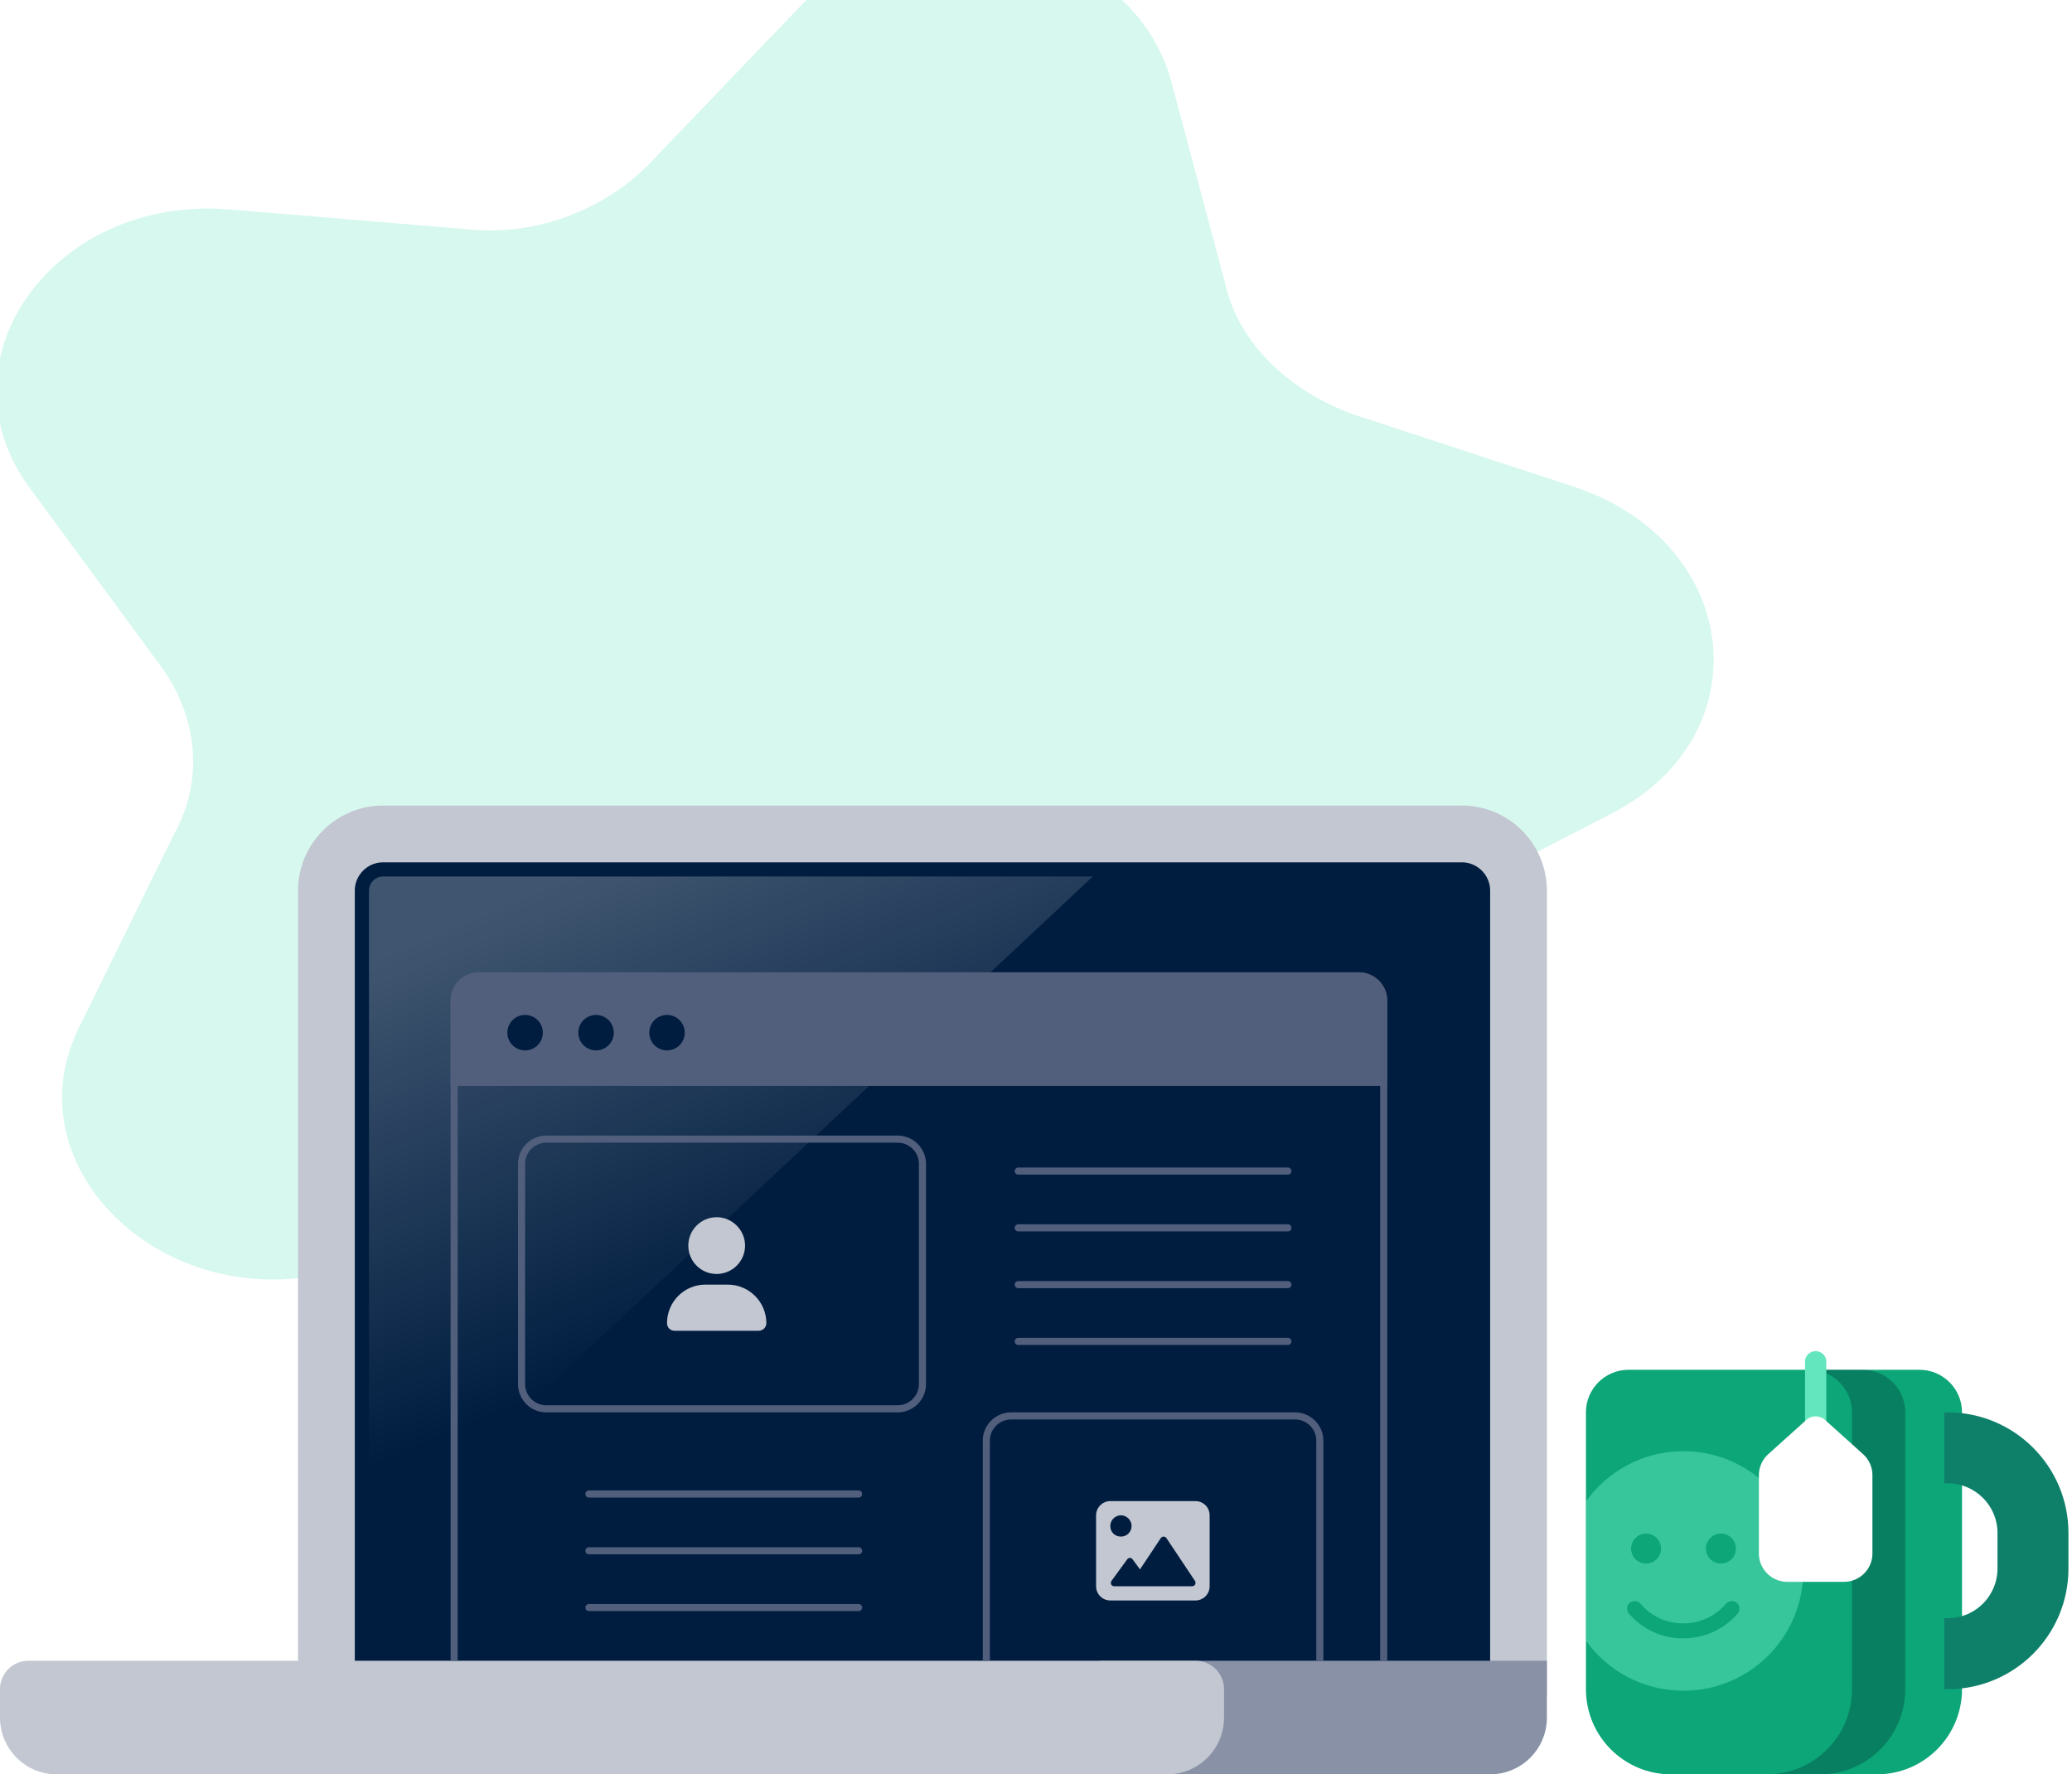 <svg width="584" height="500" fill="none" xmlns="http://www.w3.org/2000/svg"><g clip-path="url(#clip0_1699_13121)"><path opacity=".25" d="M454.131 229.306l-58.677 30.282c-17.035 8.517-28.391 23.657-29.338 40.691l-4.732 58.67c-2.839 42.584-61.515 63.402-98.424 35.013l-51.105-38.798c-15.143-11.356-35.017-15.141-53.945-11.356l-66.247 15.141c-47.32 10.41-88.96-31.228-69.087-70.026l26.5-53.939c8.517-15.141 6.624-33.12-3.786-47.315L8.38 137.515c-26.498-35.959 6.625-82.328 55.838-78.542l68.14 5.677c18.928 1.893 37.855-5.677 50.158-17.98L226.05 1.249c31.231-32.174 92.747-19.872 104.103 21.765l15.143 56.778c3.785 17.034 17.981 30.282 35.963 36.906l63.408 20.818c46.373 16.087 52.051 70.026 9.464 91.791z" fill="#63E6BE"/><path d="M108 235h304c8.837 0 16 7.163 16 16v225c0 8.837-7.163 16-16 16H108c-8.837 0-16-7.163-16-16V251c0-8.837 7.163-16 16-16z" fill="#001D40" stroke="#C2C7D1" stroke-width="16"/><path d="M310 468h126v16c0 8.837-7.163 16-16 16H310v-32z" fill="#8991A6"/><path d="M345 476a8 8 0 0 0-8-8H8a8 8 0 0 0-8 8v8c0 8.837 7.163 16 16 16h313c8.837 0 16-7.163 16-16v-8z" fill="#C2C7D1"/><path opacity=".25" d="M104 251a4 4 0 0 1 4-4h200L104 438V251z" fill="url(#paint0_linear_1699_13121)"/><g style="mix-blend-mode:screen" clip-path="url(#clip1_1699_13121)"><path d="M135 275h248a7 7 0 0 1 7 7v23H128v-23a7 7 0 0 1 7-7z" fill="#515F7C" stroke="#515F7C" stroke-width="2"/><path d="M202 359c4.375 0 8-3.562 8-8 0-4.375-3.625-8-8-8-4.438 0-8 3.625-8 8 0 4.438 3.562 8 8 8zm3.125 3h-6.313c-6 0-10.812 4.875-10.812 10.875 0 1.187.938 2.125 2.125 2.125h23.687c1.188 0 2.188-.938 2.188-2.125 0-6-4.875-10.875-10.875-10.875zM336.938 423h-24c-2.188 0-4 1.812-4 4v20c0 2.25 1.812 4 4 4h24c2.187 0 4-1.75 4-4v-20c0-2.188-1.75-4-4-4zm-21 4c1.624 0 3 1.375 3 3 0 1.688-1.313 3-3 3-1.75 0-3-1.312-3-3 0-1.625 1.374-3 3-3zm20.937 19.5c-.187.312-.563.5-.875.5h-21.875c-.437 0-.75-.188-.937-.5-.126-.375-.126-.75.124-1.062l4.376-6c.187-.25.437-.438.812-.438.312 0 .562.188.75.438l2.062 2.812 5.813-8.75c.187-.312.5-.5.875-.5.312 0 .625.188.812.5l8 12c.188.25.188.688.063 1z" fill="#C2C7D1"/><circle cx="148" cy="291" r="5" fill="#001D40"/><circle cx="168" cy="291" r="5" fill="#001D40"/><circle cx="188" cy="291" r="5" fill="#001D40"/><path fill-rule="evenodd" clip-rule="evenodd" d="M286 330a1 1 0 0 1 1-1h76a1 1 0 0 1 0 2h-76a1 1 0 0 1-1-1zM165 421a1 1 0 0 1 1-1h76a1 1 0 0 1 0 2h-76a1 1 0 0 1-1-1zM286 378a1 1 0 0 1 1-1h76a1 1 0 0 1 0 2h-76a1 1 0 0 1-1-1zM286 346a1 1 0 0 1 1-1h76a1 1 0 0 1 0 2h-76a1 1 0 0 1-1-1zM165 437a1 1 0 0 1 1-1h76a1 1 0 0 1 0 2h-76a1 1 0 0 1-1-1zM286 362a1 1 0 0 1 1-1h76a1 1 0 0 1 0 2h-76a1 1 0 0 1-1-1zM165 453a1 1 0 0 1 1-1h76a1 1 0 0 1 0 2h-76a1 1 0 0 1-1-1z" fill="#515F7C"/><path fill-rule="evenodd" clip-rule="evenodd" d="M383 276H135a6 6 0 0 0-6 6v192a6 6 0 0 0 6 6h248a6 6 0 0 0 6-6V282a6 6 0 0 0-6-6zm-248-2a8 8 0 0 0-8 8v192a8 8 0 0 0 8 8h248a8 8 0 0 0 8-8V282a8 8 0 0 0-8-8H135z" fill="#515F7C"/><path fill-rule="evenodd" clip-rule="evenodd" d="M253 322h-99a6 6 0 0 0-6 6v62a6 6 0 0 0 6 6h99a6 6 0 0 0 6-6v-62a6 6 0 0 0-6-6zm-99-2a8 8 0 0 0-8 8v62a8 8 0 0 0 8 8h99a8 8 0 0 0 8-8v-62a8 8 0 0 0-8-8h-99zM365 400h-80a6 6 0 0 0-6 6v62a6 6 0 0 0 6 6h80a6 6 0 0 0 6-6v-62a6 6 0 0 0-6-6zm-80-2a8 8 0 0 0-8 8v62a8 8 0 0 0 8 8h80a8 8 0 0 0 8-8v-62a8 8 0 0 0-8-8h-80z" fill="#515F7C"/></g><path d="M447 398c0-6.627 5.373-12 12-12h82c6.627 0 12 5.373 12 12v78c0 13.255-10.745 24-24 24h-58c-13.255 0-24-10.745-24-24v-78z" fill="#0CA678"/><g opacity=".3" filter="url(#filter0_i_1699_13121)"><path d="M514 500h15c13.255 0 24-10.745 24-24v-78c0-6.627-5.373-12-12-12h-15c6.627 0 12 5.373 12 12v78c0 13.255-10.745 24-24 24z" fill="#193154"/></g><path d="M548 476h1c18.778 0 34-15.222 34-34v-10c0-18.778-15.222-34-34-34h-1v20h1c7.732 0 14 6.268 14 14v10c0 7.732-6.268 14-14 14h-1v20z" fill="#0E8069"/><path opacity=".5" fill-rule="evenodd" clip-rule="evenodd" d="M447 462.325c6.105 8.559 16.121 14.113 27.5 14.113 18.589 0 33.75-15.03 33.75-33.75 0-18.589-15.161-33.75-33.75-33.75-11.379 0-21.395 5.601-27.5 14.17v39.217zm12.339-10.673c.923-.659 2.241-.659 3.032.264 2.373 2.769 6.328 5.537 11.997 5.537 5.801 0 9.756-2.768 12.129-5.537.791-.923 2.109-.923 3.032-.264.923.791.923 2.11.264 3.033-3.032 3.427-8.042 6.987-15.425 6.987-7.251 0-12.261-3.56-15.293-6.987-.659-.923-.659-2.242.264-3.033zm.395-15.293c0-2.241 1.846-4.218 4.219-4.218s4.219 1.977 4.219 4.218c0 2.373-1.846 4.219-4.219 4.219s-4.219-1.846-4.219-4.219zm29.532 0c0 2.373-1.846 4.219-4.219 4.219s-4.219-1.846-4.219-4.219c0-2.241 1.846-4.218 4.219-4.218s4.219 1.977 4.219 4.218z" fill="#63E6BE"/><g opacity=".75"><path d="M490.472 289.174L500.779 260l-20.252 23.678c-8.587 10.04-7.445 25.132 2.555 33.765l8.077 6.974a24.001 24.001 0 0 1 8.155 20.931L496.106 373l10.158-27.469a24 24 0 0 0-3.854-23.422l-7.965-9.842a24 24 0 0 1-3.973-23.093z" fill="#fff"/><path d="M512.909 247.159L504.58 208l20.487 31.551a24 24 0 0 1-.642 27.078l-21.812 30.345c-.662.922-2.105.201-1.766-.882l11.495-36.781a23.992 23.992 0 0 0 .567-12.152z" fill="#fff"/><path d="M490.472 289.174L500.779 260l-20.252 23.678c-8.587 10.04-7.445 25.132 2.555 33.765l8.077 6.974a24.001 24.001 0 0 1 8.155 20.931L496.106 373l10.158-27.469a24 24 0 0 0-3.854-23.422l-7.965-9.842a24 24 0 0 1-3.973-23.093z" stroke="#fff" stroke-width="5" stroke-linecap="round" stroke-linejoin="round"/><path d="M512.909 247.159L504.58 208l20.487 31.551a24 24 0 0 1-.642 27.078l-21.812 30.345c-.662.922-2.105.201-1.766-.882l11.495-36.781a23.992 23.992 0 0 0 .567-12.152z" stroke="#fff" stroke-width="5" stroke-linecap="round" stroke-linejoin="round"/></g><path fill-rule="evenodd" clip-rule="evenodd" d="M511.75 380.75a3 3 0 0 1 3 3v24a3 3 0 1 1-6 0v-24a3 3 0 0 1 3-3z" fill="#63E6BE"/><path d="M495.75 415.713c0-2.268.963-4.429 2.648-5.946l10.676-9.609a4 4 0 0 1 5.352 0l10.676 9.609a8.001 8.001 0 0 1 2.648 5.946v22.037a8 8 0 0 1-8 8h-16a8 8 0 0 1-8-8v-22.037z" fill="#fff"/></g><defs><filter id="filter0_i_1699_13121" x="514" y="386" width="39" height="114" filterUnits="userSpaceOnUse" color-interpolation-filters="sRGB"><feFlood flood-opacity="0" result="BackgroundImageFix"/><feBlend in="SourceGraphic" in2="BackgroundImageFix" result="shape"/><feColorMatrix in="SourceAlpha" values="0 0 0 0 0 0 0 0 0 0 0 0 0 0 0 0 0 0 127 0" result="hardAlpha"/><feOffset dx="-16"/><feComposite in2="hardAlpha" operator="arithmetic" k2="-1" k3="1"/><feColorMatrix values="0 0 0 0 0.098 0 0 0 0 0.192 0 0 0 0 0.329 0 0 0 0.25 0"/><feBlend mode="multiply" in2="shape" result="effect1_innerShadow_1699_13121"/></filter><linearGradient id="paint0_linear_1699_13121" x1="162" y1="247" x2="213" y2="368" gradientUnits="userSpaceOnUse"><stop stop-color="#fff"/><stop offset="1" stop-color="#fff" stop-opacity="0"/></linearGradient><clipPath id="clip0_1699_13121"><path fill="#fff" d="M0 0h584v500H0z"/></clipPath><clipPath id="clip1_1699_13121"><path fill="#fff" transform="translate(127 274)" d="M0 0h264v194H0z"/></clipPath></defs></svg>